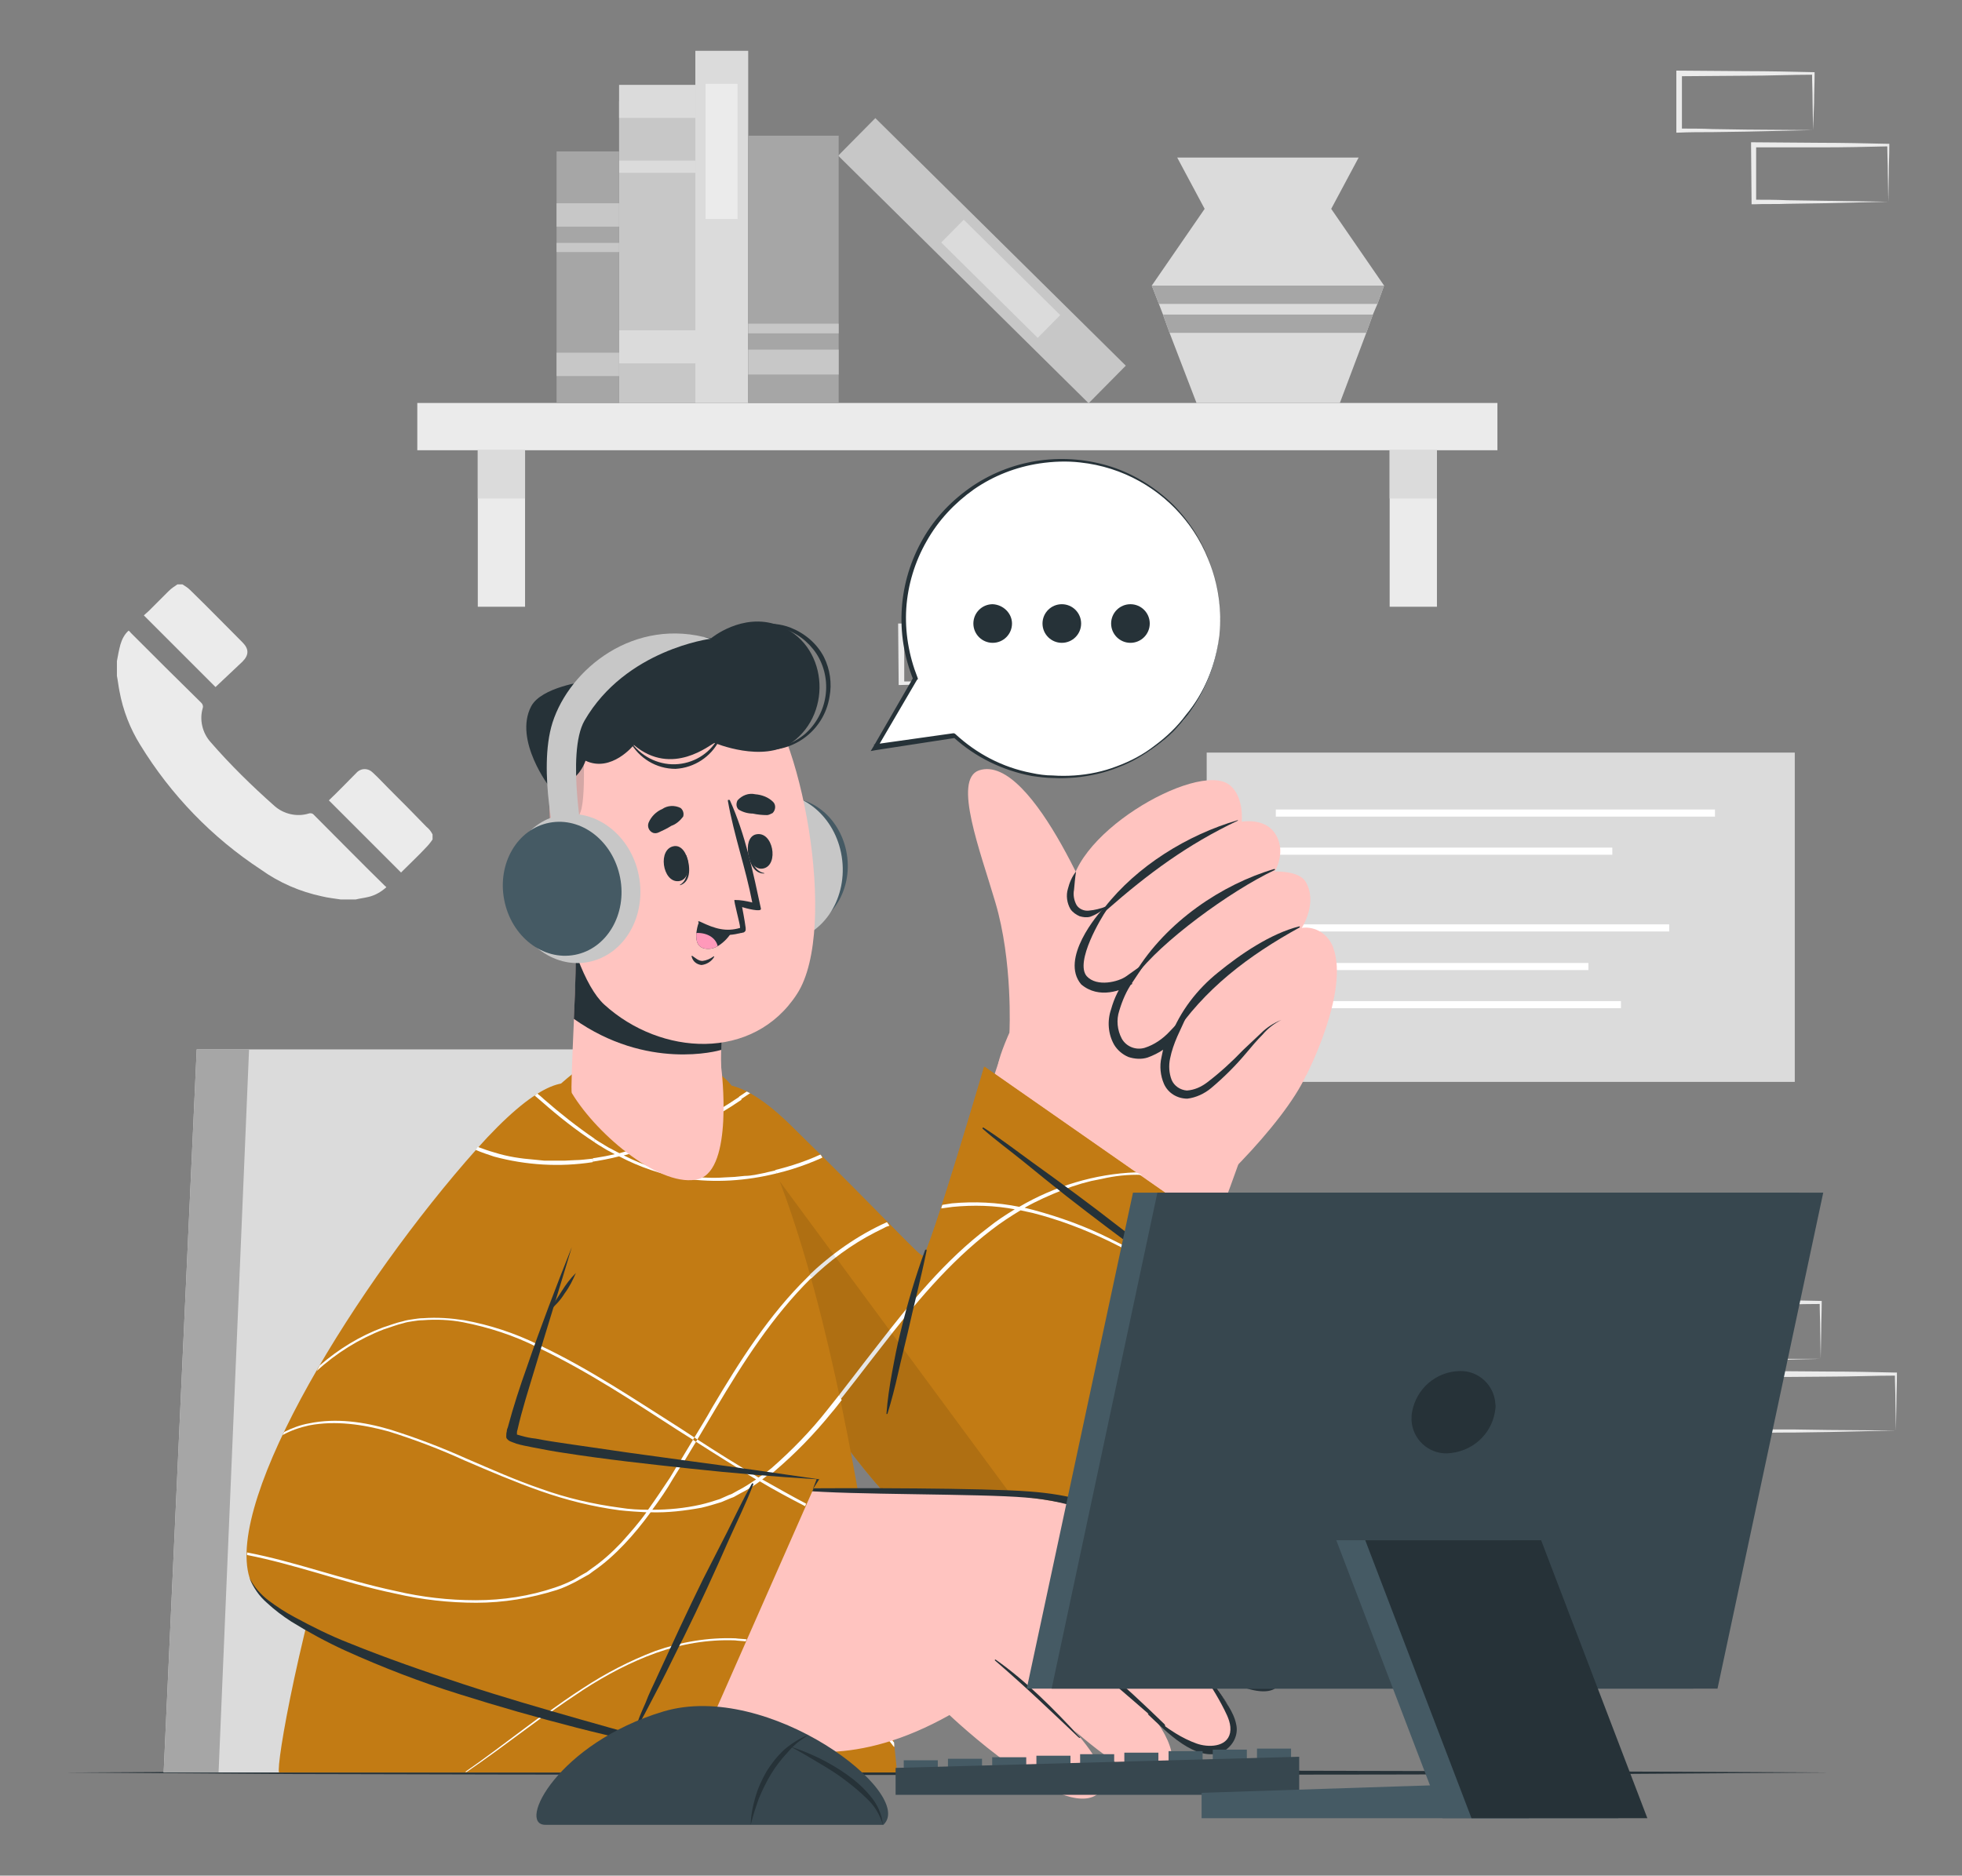 <?xml version="1.0" encoding="utf-8"?>
<!-- Generator: Adobe Illustrator 25.2.0, SVG Export Plug-In . SVG Version: 6.00 Build 0)  -->
<svg version="1.1" id="Layer_1" xmlns="http://www.w3.org/2000/svg" xmlns:xlink="http://www.w3.org/1999/xlink" x="0px" y="0px" viewBox="0 0 386 369.1" style="enable-background:new 0 0 386 369.1;" xml:space="preserve">
<rect x="0" y="0" width="386" height="369.1" fill="#808080" stroke="none"/>
<style>
	.st0{fill:#263238;}
	.st1{fill:#EBEBEB;}
	.st2{fill:#DBDBDB;}
	.st3{fill:#FFFFFF;}
	.st4{fill:#C7C7C7;}
	.st5{fill:#A6A6A6;}
	.st6{fill:#FFC4C0;}
	.st7{fill:#C27B14;}
	.st8{opacity:0.1;enable-background:new    ;}
	.st9{fill:#455A64;}
	.st10{fill:#FF99BA;}
	.st11{opacity:0.2;fill:#263238;enable-background:new    ;}
	.st12{fill:#37474F;}

</style>
<g>
	<g id="freepik--Table--inject-18">
		<polygon class="st0" points="12.7,348.8 56.1,348.6 99.5,348.5 186.4,348.3 273.2,348.5 316.6,348.6 360,348.8 316.6,349.1 
			273.2,349.2 186.4,349.3 99.5,349.2 56.1,349.1 		"></polygon>
	</g>
	<g>
		<g id="freepik--background-complete--inject-18">
			<path class="st1" d="M358.2,267.4l-13.1,0.3l-6.7,0.1c-2.2,0-4.5,0-6.7,0.1h-0.4v-0.5l-0.1-11.2v-0.5h0.5l13.2,0.1
				c4.4,0,8.8,0.1,13.2,0.2h0.3v0.3c0,1.9-0.1,3.8-0.1,5.7L358.2,267.4z M358.2,267.4l-0.1-5.6c0-1.9-0.1-3.7-0.1-5.5l0.3,0.3
				c-4.4,0-8.8,0.2-13.2,0.2l-13.2,0.1l0.5-0.5v11.2l-0.5-0.4c2.2,0,4.4,0,6.5,0l6.5,0.2L358.2,267.4z"></path>
			<path class="st1" d="M343.5,281.5l-13.1,0.3l-6.7,0.1c-2.2,0-4.5,0-6.7,0.1h-0.4v-0.5v-11.2v-0.5h0.5l13.2,0.1
				c4.4,0,8.8,0.1,13.2,0.2h0.3v0.3c0,1.9-0.1,3.8-0.1,5.7L343.5,281.5z M343.5,281.5l-0.1-5.6c0-1.9-0.1-3.7-0.1-5.5l0.3,0.3
				c-4.4,0-8.8,0.2-13.2,0.2l-13.2,0.1l0.5-0.5v11.2l-0.5-0.4c2.2,0,4.4,0,6.5,0l6.6,0.1L343.5,281.5z"></path>
			<path class="st1" d="M373,281.5l-13.1,0.3l-6.7,0.1c-2.2,0-4.5,0-6.7,0.1h-0.4v-0.5l-0.1-11.2v-0.5h0.5l13.2,0.1
				c4.4,0,8.8,0.1,13.2,0.2h0.3v0.3c0,1.9-0.1,3.8-0.1,5.7L373,281.5z M373,281.5l-0.1-5.6c0-1.9-0.1-3.7-0.1-5.5l0.3,0.3
				c-4.4,0-8.8,0.2-13.2,0.2l-13.2,0.1l0.5-0.5v11.2l-0.5-0.4c2.2,0,4.4,0,6.5,0l6.6,0.1L373,281.5z"></path>
			<path class="st1" d="M203.7,134.3l-13.1,0.3l-6.7,0.1c-2.2,0.1-4.5,0-6.7,0.1h-0.4v-0.4l-0.1-11.2v-0.5h0.5l13.2,0.1
				c4.4,0,8.8,0.1,13.2,0.2h0.3v0.3c0,1.9-0.1,3.8-0.1,5.6L203.7,134.3z M203.7,134.3l-0.1-5.6c0-1.9-0.1-3.7-0.1-5.5l0.3,0.3
				c-4.4,0.1-8.8,0.2-13.2,0.2l-13.2,0.1l0.5-0.5l0,11.2l-0.5-0.4c2.2,0,4.4,0,6.5,0.1l6.6,0.1L203.7,134.3z"></path>
			<path class="st1" d="M356.7,25.6l-13.1,0.3l-6.7,0.1c-2.2,0-4.5,0-6.7,0.1h-0.4v-0.4V14.4v-0.5h0.5l13.2,0.1
				c4.4,0,8.8,0.1,13.2,0.2h0.3v0.3c0,1.9-0.1,3.8-0.1,5.7L356.7,25.6z M356.7,25.6l-0.1-5.7c0-1.9-0.1-3.7-0.1-5.5l0.3,0.3
				c-4.4,0-8.8,0.2-13.2,0.2l-13.2,0.1l0.5-0.5l0,11.2l-0.5-0.4c2.2,0,4.4,0,6.5,0.1l6.6,0.1L356.7,25.6z"></path>
			<path class="st1" d="M371.5,39.7L358.4,40l-6.7,0.1c-2.2,0.1-4.5,0-6.7,0.1h-0.4v-0.4l-0.1-11.2V28h0.5l13.2,0.1
				c4.4,0,8.8,0.1,13.2,0.2h0.3v0.3c0,1.9-0.1,3.8-0.1,5.7L371.5,39.7z M371.5,39.7l-0.1-5.7c0-1.9-0.1-3.7-0.1-5.5l0.3,0.3
				c-4.4,0.1-8.8,0.2-13.2,0.2L345,29l0.5-0.5v11.2l-0.5-0.4c2.2,0,4.4,0,6.5,0.1l6.6,0.1L371.5,39.7z"></path>
			<g id="freepik--ZZtZDI--inject-18">
				<path class="st1" d="M76,174.6c-1,0.9-2.2,1.6-3.5,1.9c-0.8,0.2-1.7,0.3-2.5,0.5H67c-1.2-0.2-2.4-0.3-3.6-0.6
					c-4.3-0.9-8.5-2.7-12.1-5.3c-9.6-6.3-17.7-14.7-23.7-24.5c-2-3.2-3.4-6.8-4.1-10.6c-0.2-1-0.3-2-0.5-3v-2.9
					c0.2-1.1,0.4-2.2,0.7-3.3c0.3-1,0.8-2,1.6-2.7c0.1,0.1,0.3,0.2,0.4,0.4c4.6,4.6,9.2,9.2,13.9,13.8c0.3,0.3,0.4,0.7,0.3,1
					c-0.7,2.3-0.1,4.9,1.5,6.7c3.9,4.5,8.2,8.7,12.6,12.6c1.8,1.6,4.4,2.2,6.7,1.5c0.3-0.1,0.6-0.1,0.9,0.1
					c4.7,4.7,9.4,9.5,14.2,14.2C75.9,174.4,75.9,174.5,76,174.6z"></path>
				<path class="st1" d="M85.1,164.2v1c-0.4,0.6-0.9,1.2-1.4,1.7c-1.4,1.5-2.9,2.9-4.4,4.4l-0.4,0.4l-14.2-14.2
					c1.9-1.8,3.7-3.7,5.6-5.6c0.9-0.8,2.2-0.7,3,0.1c0,0,0,0,0,0c1.1,1,2.1,2.1,3.2,3.2c2.5,2.5,5,5,7.4,7.5
					C84.4,163.1,84.8,163.6,85.1,164.2z"></path>
				<path class="st1" d="M47.7,130.2c-1.8,1.7-3.6,3.4-5.3,5l-14.1-14.1c0.3-0.3,0.7-0.6,1-0.9c1.3-1.3,2.6-2.6,3.9-3.9
					c0.5-0.5,1.1-0.9,1.7-1.3h1c0.5,0.3,1.1,0.7,1.5,1.1c3.5,3.4,6.9,6.9,10.3,10.3C49,127.7,49,128.9,47.7,130.2z"></path>
			</g>
			<rect x="237.4" y="148.1" class="st2" width="115.7" height="64.8"></rect>
			<polygon class="st2" points="215.7,212.9 237.4,212.9 237.4,190.3 			"></polygon>
			<rect x="251" y="181.9" class="st3" width="77.4" height="1.4"></rect>
			<rect x="251" y="189.5" class="st3" width="61.5" height="1.4"></rect>
			<rect x="251" y="166.8" class="st3" width="66.2" height="1.4"></rect>
			<rect x="251" y="159.3" class="st3" width="86.4" height="1.4"></rect>
			<rect x="251" y="197" class="st3" width="67.9" height="1.4"></rect>
			<rect x="82.1" y="79.3" class="st1" width="212.5" height="9.3"></rect>
			<rect x="94" y="88.6" class="st1" width="9.3" height="30.8"></rect>
			<rect x="94" y="88.6" class="st2" width="9.3" height="9.5"></rect>
			<rect x="273.4" y="88.6" class="st1" width="9.3" height="30.8"></rect>
			<rect x="273.4" y="88.6" class="st2" width="9.3" height="9.5"></rect>
			<rect x="121.8" y="19.9" class="st4" width="15" height="59.4"></rect>
			<rect x="121.8" y="16.7" class="st2" width="15" height="6.5"></rect>
			<rect x="121.8" y="31.6" class="st2" width="15" height="2.4"></rect>
			<rect x="121.8" y="65" class="st2" width="16.8" height="6.5"></rect>
			<rect x="136.8" y="10" class="st2" width="10.4" height="69.3"></rect>
			<rect x="138.8" y="16.5" class="st1" width="6.3" height="26.6"></rect>
			
				<rect x="188" y="16.6" transform="matrix(0.703 -0.711 0.711 0.703 20.936 152.633)" class="st4" width="10.4" height="69.3"></rect>
			
				<rect x="193.7" y="41.5" transform="matrix(0.703 -0.711 0.711 0.703 19.496 156.263)" class="st2" width="6.3" height="26.7"></rect>
			<rect x="147.2" y="26.7" class="st5" width="17.8" height="52.6"></rect>
			<rect x="147.2" y="68.8" class="st4" width="17.8" height="4.9"></rect>
			<rect x="147.2" y="63.7" class="st4" width="17.8" height="1.9"></rect>
			<rect x="109.5" y="29.8" class="st5" width="12.3" height="49.5"></rect>
			<rect x="109.5" y="69.4" class="st4" width="12.3" height="4.6"></rect>
			<rect x="109.5" y="40" class="st4" width="12.3" height="4.6"></rect>
			<rect x="109.5" y="47.8" class="st4" width="12.3" height="1.8"></rect>
			<polygon class="st2" points="272.3,56.2 271,59.8 270.1,61.9 268.8,65.5 263.6,79.3 235.4,79.3 230.1,65.5 228.8,61.9 228,59.8 
				226.6,56.2 237,41.1 231.6,31 267.3,31 261.9,41.1 			"></polygon>
			<polygon class="st5" points="272.3,56.2 271,59.8 228,59.8 226.6,56.2 			"></polygon>
			<polygon class="st5" points="270.1,61.9 268.8,65.5 230.1,65.5 228.8,61.9 			"></polygon>
		</g>
		<g id="freepik--character-2--inject-18">
			<polygon class="st2" points="32.2,348.8 154.9,348.8 130.4,206.5 38.7,206.5 			"></polygon>
			<polygon class="st5" points="32.2,348.8 43,348.8 49,206.5 38.7,206.5 			"></polygon>
			<path class="st6" d="M138.8,234.4c13.9,31,47.4,82.4,62.4,69.7c22.4-19.1,37.6-61.2,43.6-78.3c3.4-9.5-45.3-25.5-48.3-16.9
				c-4.2,12.3-10.9,38.1-14.7,41.7c-2,1.9-17.9-20.5-30-31.1C134.5,204.4,134.4,224.5,138.8,234.4z"></path>
			<path class="st6" d="M257,211.5c-4.3,9.7-21,26.2-26.5,28.6s-34.8-24-34.2-30.2s18.1-38.8,27.7-43.8S261.5,201.4,257,211.5z"></path>
			<path class="st6" d="M198.6,203.1c0,0,0.7-13.9-2.8-25.6c-2.9-9.9-8.4-24.1-3.2-25.9c10.8-3.6,24.4,32,24.4,32s3.5,16.7-6.8,21.3
				C203.7,207.7,198.6,203.1,198.6,203.1z"></path>
			<path class="st6" d="M210.7,176.8c0.7,5.6,6.9,1.6,6.9,1.6s-7.5,8-4.6,13.5c2.9,5.3,10.2,0.1,10.7-0.2c-0.4,0.4-7.1,7.9-3.6,13.1
				c3.7,5.4,10.2-1,10.6-1.4c-0.2,0.5-3.4,7.4,0.2,10.8c6.2,5.8,14.7-11.7,21.3-13.6c0,0,4.6,10.7,4.8,11c0,0,8.5-16.4,5.3-25.1
				c-0.9-2.6-3.5-4.3-6.2-3.9c0,0,3.3-5,0.7-9.2c-1.4-2.1-6-1.9-6-1.9s2.5-4.1-0.1-7.7c-2.1-2.9-6.4-2.1-6.4-2.1s0.5-5.1-2.5-7.3
				C235.5,149.7,209.2,164.8,210.7,176.8z"></path>
			<path class="st0" d="M243.5,161.5c0.1-0.1,0-0.2,0-0.1c-9.9,2.9-19.8,9-26.2,17.2c-0.2,0.3,0.1,0.7,0.4,0.5
				C225.9,171.9,233.6,166.2,243.5,161.5z"></path>
			<path class="st0" d="M250.8,171.2c0.1-0.1,0-0.2-0.1-0.2c-10.2,3-21.2,10.3-27.4,20.5c-0.2,0.4,0,0.9,0.2,0.5
				C228.2,185.5,241.9,175.4,250.8,171.2z"></path>
			<path class="st0" d="M230.6,204.2c6.3-9.6,15.1-16.2,25.1-21.7c0.1-0.1,0-0.2-0.1-0.2c-5.6,1.4-11.6,5.5-16,9.1
				c-4.1,3.3-7.4,7.6-9.3,12.5C230.2,204.2,230.5,204.4,230.6,204.2z"></path>
			<path class="st0" d="M217.4,178.4c-0.2,0.3,0.5,0.3,0.3,0.7c-1,1.4-6.3,10.2-3.9,13c2,2.2,6.3,1.1,7.8,0l3.8-2.7l-2.6,3.9
				c-1.2,1.7-2,3.6-2.6,5.6c-0.6,1.8-0.4,3.8,0.5,5.5c0.9,1.6,2.8,2.3,4.5,1.8c1.9-0.6,3.6-1.8,4.9-3.2l3.8-4l-2.3,5
				c-0.6,1.4-1.1,2.8-1.4,4.3c-0.3,1.4-0.2,2.9,0.3,4.2c0.5,1.2,1.7,2,3,2.1c1.5-0.1,2.8-0.7,4-1.6c2.5-1.9,4.9-4.1,7.1-6.4
				c1.2-1.1,2.3-2.2,3.5-3.3c1.1-1.1,2.5-2,4-2.6c-1.4,0.7-2.7,1.7-3.7,2.9c-1.1,1.1-2.2,2.4-3.2,3.6c-2.1,2.5-4.4,4.8-6.9,6.9
				c-1.3,1.1-3,1.9-4.7,2.1c-2,0-3.8-1.1-4.6-2.9c-0.7-1.6-0.9-3.5-0.5-5.2c0.3-1.7,0.8-3.3,1.5-4.9l1.5,1c-1.5,1.8-3.5,3.1-5.7,3.9
				c-1.2,0.4-2.6,0.3-3.8-0.1c-1.2-0.5-2.2-1.4-2.8-2.4c-1.2-2.1-1.4-4.7-0.6-7c0.6-2.2,1.6-4.2,3-6.1l1.2,1.1
				c-2,1.3-6.6,3.1-10.1,0.1C208.5,188.7,215.9,179.9,217.4,178.4z"></path>
			<path class="st0" d="M217.6,178.4c-1.1,0.4-2.2,0.7-3.4,0.8c-0.9,0.1-1.9-0.3-2.4-1.1c-0.5-0.9-0.7-2-0.5-3
				c0.1-1.1,0.2-2.3,0.4-3.6c-0.8,1-1.3,2.2-1.6,3.4c-0.4,1.3-0.2,2.8,0.5,4c0.4,0.6,1.1,1.1,1.8,1.4c0.7,0.2,1.4,0.3,2.1,0.1
				C215.6,180,216.8,179.3,217.6,178.4z"></path>
			<path class="st7" d="M193.6,209.9l50.6,35.3c0,0-30.2,62.7-48.9,62.5s-45.7-47.1-55-67.4s-3.8-37.5,15.1-19s25.6,26.1,26.2,25.9
				C182.8,246.7,193.6,209.9,193.6,209.9z"></path>
			<path class="st7" d="M244.3,245.2c0,0-21,43.5-38.8,57.9c-3.6,2.9-7,4.6-10.2,4.6c-18.7-0.2-45.7-47.1-55-67.4
				c-5.8-12.6-5.8-23.9-0.6-26.4c3.2-1.5,8.5,0.4,15.7,7.4c19,18.6,25.6,26.1,26.2,25.8c1.2-0.5,12.1-37.2,12.1-37.2L244.3,245.2z"></path>
			<path class="st3" d="M212.9,295.7c-0.6,0.7-1.2,1.4-1.9,2.1c-5.7,3.6-12.1,5.9-18.8,6.9c-1.8,0.2-3.7,0.3-5.5,0.2l-1.2-0.7
				c2.2,0.1,4.4,0.1,6.6-0.2c2.6-0.3,5.2-0.9,7.7-1.8l1.9-0.6l1.8-0.8c0.6-0.3,1.2-0.5,1.8-0.8l1.8-0.9
				C209.2,298.1,211.1,297,212.9,295.7z M174.5,240.5c-5.8,2.6-11,6.3-15.6,10.7c-2.9,2.9-5.6,6-8.1,9.3c0.1,0.2,0.2,0.5,0.4,0.7
				c2.5-3.4,5.2-6.5,8.2-9.4c3.8-3.7,8.1-6.9,12.8-9.3l1.8-0.9c0.3-0.2,0.7-0.3,1-0.4L174.5,240.5z M218.3,243.7
				c-4.8-2.4-9.8-4.2-15-5.6c-0.5-0.1-1.1-0.3-1.6-0.4c-0.3-0.1-0.7-0.2-1.1-0.2c-4.4-0.9-8.9-1.1-13.3-0.7
				c-0.7,0.1-1.3,0.2-1.9,0.3c-0.1,0.2-0.2,0.5-0.2,0.7c0.7-0.1,1.5-0.2,2.2-0.3c4.1-0.4,8.3-0.3,12.4,0.5l1.1,0.2
				c0.8,0.2,1.5,0.3,2.3,0.5c5.1,1.3,10.1,3.2,14.9,5.5c7.1,3.5,14.1,7.4,20.7,11.8c0.1-0.2,0.2-0.3,0.3-0.5
				C232.3,251.1,225.4,247.2,218.3,243.7z M223.5,230.7c-8.1,0.3-16,2.7-23,6.8l-0.9,0.5c-1.8,1.1-3.5,2.2-5.1,3.5
				c-8.6,6.5-15.4,14.9-21.9,23.3c-3.3,4.2-6.5,8.5-9.8,12.6c-0.2,0.3-0.5,0.6-0.7,0.9l0.4,0.5c0.3-0.3,0.6-0.7,0.9-1
				c3.4-4.1,6.6-8.4,9.9-12.6c6.5-8.4,13.3-16.7,21.8-23.2c1.8-1.4,3.8-2.7,5.8-3.9c0.3-0.2,0.5-0.3,0.8-0.5
				c2.3-1.3,4.8-2.4,7.3-3.4l1.9-0.7c0.6-0.2,1.3-0.4,1.9-0.6l1.9-0.5l2-0.4c2.6-0.6,5.2-0.9,7.9-0.8h0.1L223.5,230.7z M161.4,227.2
				c-3.5,1.6-7.1,2.7-10.9,3.5l-2,0.4c-0.6,0.1-1.3,0.2-2,0.2l-2,0.2l-2,0.1c-1.8,0.1-3.7,0.1-5.5-0.1l0.2,0.7
				c8.5,0.6,16.9-0.9,24.6-4.4C161.7,227.6,161.6,227.4,161.4,227.2L161.4,227.2z M146.9,214.8c-3.5,2.4-7.2,4.6-11,6.6
				c0,0.3,0,0.5,0,0.8c4-2.1,7.9-4.5,11.7-7.1C147.4,215.1,147.2,214.9,146.9,214.8L146.9,214.8z"></path>
			<path class="st0" d="M232.3,251.1c-1.3-1.1-2.7-2.2-4-3.3c-2.8-2.2-5.5-4.4-8.3-6.5c-5.5-4.3-11.1-8.4-16.8-12.5
				c-3.2-2.3-6.4-4.8-9.7-6.9c-0.1,0-0.2,0-0.2,0c0,0.1,0,0.2,0,0.2c2.6,2.3,5.5,4.4,8.2,6.6s5.4,4.4,8.2,6.6
				c5.5,4.3,11.1,8.5,16.7,12.6c1.6,1.2,3.1,2.4,4.8,3.5c0.8,0.6,1.6,1.2,2.5,1.7s1.7,1,2.6,1.6c0,0,0.1,0,0.1,0c0,0,0-0.1,0-0.1
				C235,253.4,233.7,252.2,232.3,251.1z"></path>
			<path class="st0" d="M182,246c-1.9,5.2-3.5,10.6-4.8,16c-0.7,2.7-1.2,5.4-1.7,8.1c-0.5,2.7-0.9,5.4-1.1,8.1c0,0.1,0.1,0.1,0.2,0
				c0.8-2.6,1.5-5.3,2.1-8s1.3-5.4,1.9-8c1.2-5.4,2.6-10.7,3.7-16.1c0-0.1,0-0.2-0.1-0.2C182.1,245.9,182,246,182,246z"></path>
			<path class="st8" d="M205.5,303.1c-3.6,2.9-7,4.6-10.2,4.6c-18.7-0.2-45.7-47.1-55-67.4c-5.8-12.6-5.8-23.9-0.6-26.4L205.5,303.1
				z"></path>
			<path class="st7" d="M176.5,348.8H54.9c-1.3-2.5,18.6-108.9,59.6-138.9c9.1-6.6,25.2-2.4,29.7,4.1
				C166.8,246.5,176.5,348.8,176.5,348.8z"></path>
			<path class="st3" d="M170.2,301.5c-3-1.1-6-2.3-8.9-3.7c-4.1-2-8-4.1-11.9-6.4l-0.6-0.3c-4-2.4-8-4.9-11.9-7.4l-0.6-0.4l-2.7-1.7
				c-9-5.8-17.9-11.7-27.5-16.3c-4.8-2.4-9.8-4.1-15-5.2c-2.6-0.5-5.3-0.6-7.9-0.4c-0.7,0-1.3,0.1-2,0.2c-0.5,0.1-0.9,0.1-1.4,0.2
				c0.1-0.2,0.1-0.3,0.2-0.5c0.4-0.1,0.7-0.1,1.1-0.2c0.7-0.1,1.3-0.2,2-0.2c2.7-0.2,5.4,0,8,0.4c5.3,1,10.4,2.8,15.2,5.2
				c9.7,4.6,18.6,10.6,27.6,16.3l2.6,1.7l0.6,0.4c4,2.6,8,5.1,12.1,7.5l0.6,0.3c3.8,2.2,7.7,4.3,11.6,6.2c2.8,1.3,5.6,2.5,8.5,3.5
				L170.2,301.5z M159.4,250.8l-0.4,0.4c-7.7,7.5-13.5,16.7-18.9,25.8c-1.1,2-2.3,3.9-3.5,5.9c-0.1,0.2-0.2,0.3-0.3,0.5
				c-1.5,2.5-3,5-4.5,7.4c-1.4,2.1-2.8,4.2-4.3,6.3c-0.1,0.2-0.3,0.4-0.4,0.6c-1.5,2.1-3.2,4-4.9,5.9c-1.8,1.9-3.8,3.7-6,5.2
				l-0.8,0.6c-0.3,0.2-0.6,0.3-0.9,0.5l-1.7,1c-1.2,0.6-2.4,1.1-3.6,1.5c-5,1.7-10.3,2.5-15.6,2.5c-5.3,0-10.6-0.6-15.7-1.8
				c-5-1.1-9.9-2.5-14.7-3.9c0,0.2-0.1,0.3-0.1,0.5c4.9,1.4,9.8,2.9,14.8,3.9c5.2,1.2,10.6,1.8,15.9,1.8c5.4,0,10.7-0.9,15.8-2.5
				c1.3-0.4,2.5-1,3.7-1.6l1.8-1c0.3-0.2,0.6-0.3,0.9-0.5l0.8-0.6c2.2-1.5,4.2-3.3,6.1-5.3c1.9-2,3.6-4.1,5.2-6.3
				c0.1-0.2,0.3-0.4,0.4-0.6c1.4-1.9,2.8-3.9,4-6c1.5-2.4,3-4.9,4.5-7.4l0.3-0.5l3.5-5.9c5.4-9.1,11.2-18.2,18.8-25.7l0.1-0.1
				C159.5,251.3,159.4,251,159.4,250.8z M165.1,274.5c-0.8,1-1.5,1.9-2.3,2.9c-3.3,4.2-7,8-11,11.5c-0.8,0.6-1.6,1.3-2.4,1.9
				l-0.5,0.4c-1.2,0.8-2.4,1.6-3.6,2.2l-0.9,0.5c-0.3,0.2-0.6,0.3-0.9,0.4l-1.8,0.8c-1.2,0.4-2.5,0.8-3.8,1.1c-3.1,0.7-6.3,1-9.4,1
				h-0.8c-1.9,0-3.8-0.1-5.6-0.4c-5.3-0.7-10.5-1.9-15.5-3.7c-5-1.7-9.9-3.9-14.8-6c-4.9-2.2-9.9-4.1-15-5.7c-1.5-0.4-3-0.8-4.6-1.1
				l-0.1,0.4c1.6,0.3,3.1,0.7,4.6,1.1c5.1,1.6,10.1,3.5,14.9,5.7c4.9,2.1,9.8,4.2,14.9,6c5,1.8,10.3,3.1,15.6,3.8
				c1.8,0.2,3.5,0.3,5.3,0.4c0.3,0,0.5,0,0.8,0c3.4,0.1,6.7-0.3,10-0.9c1.3-0.3,2.6-0.7,3.9-1.1l1.9-0.8c0.3-0.1,0.6-0.2,0.9-0.4
				l0.9-0.5c1.4-0.7,2.7-1.5,3.9-2.4l0.5-0.4c0.8-0.5,1.5-1.1,2.2-1.7c4.1-3.5,7.8-7.3,11.2-11.5c0.7-0.8,1.3-1.6,2-2.5
				C165.3,275.1,165.2,274.8,165.1,274.5z M152.6,230.3c-0.7,0.2-1.4,0.3-2.1,0.5l-2,0.4c-0.6,0.1-1.3,0.2-2,0.2l-2,0.2l-2,0.1
				c-2.6,0.2-5.3,0-7.9-0.4c-4.1-0.7-8.1-2-11.8-3.9l-1-0.5c-0.7-0.4-1.4-0.7-2.1-1.1c-4.6-2.7-8.9-5.8-12.8-9.4l-0.4,0.4
				c4,3.6,8.3,6.8,12.9,9.5c0.5,0.3,1,0.5,1.5,0.8l1,0.5c4,2.1,8.2,3.5,12.6,4.3c6.1,0.9,12.3,0.5,18.3-1
				C152.7,230.7,152.7,230.5,152.6,230.3z M145.5,215.8c-5.3,3.6-11,6.6-16.9,9c-2.2,0.8-4.4,1.5-6.6,2.1l-0.9,0.2
				c-2.6,0.6-5.2,1-7.9,1.2l-2,0.1c-0.7,0-1.3,0-2,0h-2l-2-0.2c-2.4-0.1-4.8-0.5-7.1-1.2c-0.1,0.2-0.3,0.4-0.4,0.6
				c8,2,16.3,2,24.3-0.1l1-0.2c2-0.5,4-1.2,5.9-1.9c6-2.4,11.7-5.4,17-9L145.5,215.8z M175.4,338.3c-1,0-2.1,0.1-3.1,0.1h-0.1
				l-0.6,0c-5.1,0.5-10.1,2-14.7,4.4c-3.3,1.7-6.4,3.7-9.4,5.9h0.6c2.8-2.1,5.8-3.9,8.9-5.6c4.6-2.4,9.7-3.8,14.8-4.3h0.4h0.2
				c1,0,1.9-0.1,2.9-0.1C175.4,338.6,175.4,338.5,175.4,338.3z M175.9,342.9c-1.1-1.4-2.2-2.7-3.4-4.1c-0.1-0.1-0.2-0.3-0.4-0.4
				l-0.4-0.5c-3.5-4.1-7.5-7.7-12-10.7c-2.3-1.5-4.7-2.7-7.2-3.5c-0.6-0.2-1.3-0.4-1.9-0.6s-1.3-0.3-2-0.4c-1.3-0.2-2.7-0.3-4-0.4
				c-5.4-0.2-10.7,0.7-15.8,2.5c-5,1.9-9.8,4.4-14.2,7.3c-8,5.1-15.3,11.2-23.1,16.6h0.3c7.8-5.3,15-11.2,22.9-16.3
				c4.5-2.9,9.2-5.4,14.2-7.2c5-1.8,10.3-2.7,15.6-2.5c1.3,0.1,2.6,0.2,4,0.4c0.7,0.1,1.3,0.3,1.9,0.4s1.3,0.4,1.9,0.6
				c2.5,0.9,4.9,2,7.1,3.5c4.4,3,8.4,6.6,11.8,10.6c0.1,0.1,0.1,0.1,0.2,0.2l0.4,0.4c1.4,1.6,2.8,3.3,4.1,5
				C176,343.6,175.9,343.3,175.9,342.9L175.9,342.9z"></path>
			<path class="st6" d="M98.4,222.9c-24.8,28.6-58.1,79.2-44.5,90.4c22.4,18.4,87.9,29,102.9,30.8c6.5,0.8,19.5-41.6,15.1-47.1
				s-73.5-9.4-74-13.6c-0.3-2.4,10.2-23.4,17-49.1C122.7,204.7,105.3,214.9,98.4,222.9z"></path>
			<path class="st6" d="M160.6,293.5c0,0,19.9-0.1,32.8,0.4c7.2,0.3,19.6,1.9,24.9,4.5c7.8,4,38,25.5,32.9,32.9
				c-4.6,6.7-28.2-15.1-28.2-15.1s25.7,19.9,18.7,27s-30.4-21.1-30.4-21.1s26,21,17.6,27.2c-6.3,4.6-28.9-19.7-28.9-19.7
				S222.3,348,216,353c-7,5.6-29.2-15.5-29.2-15.5c-18.2,10.2-31,7.6-40,4.6C144.6,341.4,160.6,293.5,160.6,293.5z"></path>
			<path class="st0" d="M214.6,308.8c3.1,2.2,6.3,4.5,9.2,7s5.7,5.1,8.4,7.9c6.5,6.8,9.5,12,9.3,11.7c-5.2-7.2-15.5-16.3-18.4-18.8
				s-5.7-5.1-8.6-7.6C214.4,308.9,214.5,308.8,214.6,308.8z"></path>
			<path class="st0" d="M205.4,319.1c3.8,3,7.8,5.9,11.5,9s8.7,7.8,12.2,11.2c0.3,0.3,0,0.8-0.3,0.5c-3.6-3.3-9-7.8-12.6-11
				S209,322.3,205.4,319.1C205.2,319.2,205.3,319.1,205.4,319.1z"></path>
			<path class="st0" d="M195.9,326.6c6.1,4.3,11.4,9.7,16.5,15.2c0.3,0.3,0,0.3-0.3,0c-5.4-5.1-9.6-9.2-16.3-15
				C195.6,326.7,195.8,326.5,195.9,326.6z"></path>
			<path class="st0" d="M157.8,292.9c9.1-0.1,35.7-0.1,44.7,0.6c8,0.6,14.6,2.3,21.3,6.8c14.4,9.5,23.7,20.7,26,24
				c1.4,2,3.4,5.2,1.6,7.5c-2.3,2.7-10.6,0.1-19.4-7.9c-0.3-0.3-0.1-0.5,0.2-0.2c12.4,10,17.3,8.9,18.6,7.1c0.8-1.1,0-3-0.7-4.5
				c-1.2-2.1-2.7-4.1-4.4-5.8c-5.7-6.1-12-11.6-18.8-16.4c-7.3-5.4-15.9-8.7-25-9.4c-9.3-0.8-34.9-0.5-44.1-1.4
				C157.5,293.2,157.6,292.9,157.8,292.9z"></path>
			<path class="st0" d="M243.2,339.3c-0.5-2.5-2.3-4.7-3.7-6.8c-1.7-2.6-3.7-5-5.9-7.1c-0.1-0.1-0.3,0-0.2,0.1
				c1.9,2.2,3.6,4.5,5.2,6.9c0.8,1.3,1.6,2.7,2.3,4.1c0.7,1.4,1.4,2.9,1.1,4.5c-0.6,2.9-4.4,2.9-6.6,2.1c-1.4-0.5-2.8-1.2-4.1-2
				c-1.8-1.1-3.5-2.4-5.1-3.8c-0.1-0.1-0.5-0.1-0.3,0.1c3.3,3.1,9.5,9.7,14.7,7.3C242.6,343.6,243.7,341.4,243.2,339.3z"></path>
			<path class="st7" d="M160.9,291l-23.8,54c0,0-83.1-18.8-88-34.5s21.2-58,44.7-84.4c23.1-25.9,26.5-8.3,20.8,11.7
				s-15.2,43.1-14.1,44.9S160.9,291,160.9,291z"></path>
			<path class="st3" d="M105.9,264.6c-0.1,0.1-0.1,0.3-0.2,0.5c-4.6-2.3-9.5-3.9-14.6-4.9c-2.6-0.5-5.3-0.6-7.9-0.4
				c-0.7,0-1.3,0.1-2,0.2s-1.3,0.2-1.9,0.4c-1.3,0.3-2.5,0.8-3.8,1.2c-4.9,1.9-9.4,4.7-13.2,8.2l0.6-1.1c3.7-3.2,7.9-5.8,12.5-7.5
				c1.3-0.4,2.5-0.9,3.9-1.2c0.6-0.2,1.3-0.3,2-0.4s1.3-0.2,2-0.2c2.7-0.2,5.4,0,8,0.4C96.3,260.7,101.2,262.3,105.9,264.6z
				 M149.9,291.1l-0.6-0.3l-2.3-1.4l-1.4-0.2c1,0.6,2.1,1.3,3.1,1.9l0.6,0.3c3,1.8,6,3.4,9.1,5l0.2-0.5
				C155.7,294.4,152.8,292.7,149.9,291.1z M133.6,287.8c-0.6,1-1.2,2-1.8,3c-1.4,2.1-2.8,4.2-4.3,6.3c-0.1,0.2-0.3,0.4-0.4,0.6
				c-1.5,2.1-3.2,4-4.9,5.9c-1.8,1.9-3.8,3.7-6,5.2l-0.8,0.6c-0.3,0.2-0.6,0.3-0.9,0.5l-1.7,1c-1.2,0.6-2.4,1.1-3.6,1.5
				c-5,1.7-10.3,2.5-15.6,2.5c-5.3,0-10.6-0.6-15.7-1.8c-5.2-1.1-10.3-2.6-15.5-4.1c-4.5-1.3-9.1-2.6-13.8-3.5c0,0.2,0,0.3,0,0.5
				c4.6,0.9,9.2,2.2,13.7,3.5c5.1,1.5,10.2,3,15.5,4.1c5.2,1.2,10.6,1.8,15.9,1.8c5.4,0,10.7-0.9,15.8-2.5c1.3-0.4,2.5-1,3.7-1.6
				l1.8-1c0.3-0.2,0.6-0.3,0.9-0.5l0.8-0.6c2.2-1.5,4.2-3.3,6.1-5.3c1.9-2,3.6-4.1,5.2-6.3c0.1-0.2,0.3-0.4,0.4-0.6
				c1.4-1.9,2.8-3.9,4-6c0.7-1.1,1.3-2.1,2-3.2L133.6,287.8z M150.6,289.8c-0.4,0.3-0.8,0.6-1.3,0.9l-0.5,0.4
				c-1.2,0.8-2.4,1.6-3.6,2.2l-0.9,0.5c-0.3,0.2-0.6,0.3-0.9,0.4l-1.8,0.8c-1.2,0.4-2.5,0.8-3.8,1.1c-3.1,0.7-6.3,1-9.4,1h-0.8
				c-1.9,0-3.8-0.1-5.6-0.4c-5.3-0.7-10.5-1.9-15.5-3.7c-5-1.7-9.9-3.9-14.8-6c-4.9-2.2-9.9-4.1-15-5.7c-5.1-1.5-10.6-2.3-15.9-1.2
				c-1.7,0.3-3.3,0.9-4.9,1.7c-0.1,0.2-0.2,0.4-0.3,0.6c1.6-0.9,3.4-1.5,5.2-1.9c5.2-1,10.6-0.2,15.7,1.2c5.1,1.6,10.1,3.5,14.9,5.7
				c4.9,2.1,9.8,4.2,14.9,6c5.1,1.8,10.3,3.1,15.6,3.8c1.8,0.2,3.5,0.3,5.3,0.4c0.3,0,0.5,0,0.8,0c3.4,0.1,6.7-0.3,10-0.9
				c1.3-0.3,2.6-0.7,3.9-1.1l1.9-0.8c0.3-0.1,0.6-0.2,0.9-0.4l0.9-0.5c1.4-0.7,2.7-1.5,3.9-2.4l0.5-0.4c0.5-0.4,1-0.8,1.6-1.2
				L150.6,289.8z M107,216.3c-0.4-0.4-0.9-0.8-1.3-1.1l-0.5,0.4l1.4,1.2c3.3,2.9,6.7,5.6,10.4,8c0-0.2,0-0.5,0-0.7
				C113.5,221.7,110.2,219.1,107,216.3L107,216.3z M113.1,228.3l-2,0.1c-0.7,0-1.3,0-2,0h-2l-2-0.2c-2.6-0.2-5.3-0.6-7.8-1.4
				c-1.1-0.3-2.2-0.7-3.3-1.1l-0.2,0.3l-0.2,0.3c1.2,0.5,2.4,0.9,3.6,1.3c6.3,1.7,12.9,2.1,19.4,1.1c0-0.2,0.1-0.5,0.1-0.7
				C115.5,228.1,114.3,228.3,113.1,228.3L113.1,228.3z M144.7,322.4c-5.4-0.2-10.7,0.7-15.8,2.5c-5,1.9-9.8,4.4-14.2,7.3
				c-2.5,1.6-4.9,3.3-7.4,5.1l0.4,0.1l0,0c2.3-1.7,4.7-3.3,7.1-4.9c4.5-2.9,9.2-5.4,14.2-7.2c5-1.8,10.3-2.7,15.6-2.5
				c0.7,0.1,1.4,0.1,2.1,0.2l0.2-0.4C146.2,322.5,145.4,322.5,144.7,322.4L144.7,322.4z"></path>
			<path class="st0" d="M127.5,336c0.8-1.5,1.6-3.1,2.4-4.6c1.6-3.1,3.1-6.3,4.7-9.4c3.1-6.3,6-12.6,8.8-19
				c1.6-3.6,3.4-7.2,4.8-10.9c0-0.1,0-0.2-0.1-0.2c-0.1,0-0.2,0-0.2,0.1l0,0c-1.7,3-3.2,6.2-4.8,9.4s-3.2,6.2-4.8,9.4
				c-3.1,6.3-6,12.6-8.9,18.9c-0.8,1.8-1.7,3.5-2.4,5.4c-0.4,0.9-0.8,1.8-1.2,2.8s-0.6,1.9-1,2.8c0,0,0,0.1,0,0.1c0,0,0.1,0,0.1,0
				l0,0C125.8,339.1,126.7,337.6,127.5,336z"></path>
			<path class="st0" d="M138.9,341.3l-1.7,3.8l0,0.1H137c-7.9-1.5-15.7-3.2-23.5-5.2s-15.5-4.2-23.1-6.6c-7.7-2.4-15.2-5.3-22.5-8.6
				c-3.7-1.7-7.2-3.6-10.6-5.7c-1.7-1.1-3.3-2.3-4.8-3.7c-1.5-1.3-2.7-3-3.4-4.9c0.9,1.8,2.2,3.3,3.8,4.5c1.6,1.2,3.3,2.3,5,3.2
				c3.5,1.9,7.1,3.7,10.7,5.1c7.4,3,14.9,5.6,22.5,8.1s15.2,4.7,22.9,6.9s15.4,4.3,23.1,6.4l-0.2,0.1L138.9,341.3z"></path>
			<path class="st0" d="M159.9,293.1l0.8-2.1l0.1,0.1c-8.3-0.5-16.7-1.2-25-2.1s-16.6-1.8-24.9-3.1c-2.1-0.3-4.1-0.7-6.2-1.1
				c-1-0.2-2.1-0.4-3.1-0.7c-0.3-0.1-0.5-0.2-0.8-0.3c-0.2-0.1-0.3-0.1-0.5-0.2c-0.1-0.1-0.2-0.1-0.3-0.2c-0.1-0.1-0.2-0.2-0.3-0.3
				c0-0.1-0.1-0.2-0.1-0.2c0,0,0-0.1,0-0.1c0-0.4,0-0.8,0.1-1.1c0-0.3,0.1-0.6,0.2-0.8c1.1-4.1,2.4-8.1,3.8-12
				c2.7-7.9,5.7-15.7,8.8-23.5c-2.4,8-4.9,16-7.3,24c-1.2,4-2.5,8-3.4,12c-0.1,0.2-0.1,0.5-0.1,0.7s0,0.5,0,0.4s0,0,0,0
				c0-0.1,0-0.1-0.1-0.1c0-0.1-0.2-0.2-0.1-0.2s0,0,0,0l0.2,0.1l0.7,0.2c1,0.3,2,0.5,3,0.6c2,0.4,4.1,0.7,6.1,1
				c4.1,0.6,8.2,1.2,12.4,1.8l12.4,1.7c8.3,1.1,16.5,2.3,24.8,3.5h0.1l-0.1,0.1L159.9,293.1z"></path>
			<path class="st0" d="M113.3,250.5c-0.6,1.4-1.3,2.8-2.2,4c-0.8,1.3-1.8,2.4-3,3.4c0.8-1.3,1.6-2.6,2.4-3.8
				C111.3,252.8,112.2,251.6,113.3,250.5z"></path>
			<path class="st6" d="M137.5,232c-7.1,2-19.8-8.3-25-16.9c-0.4-0.6,1.1-24.9,0.8-29.8c0-1,30.7,6,30.7,6s-2.5,10.3-2.1,18.8
				C142,210.8,144.3,230,137.5,232z"></path>
			<path class="st0" d="M112.9,200.5c14.4,10.2,28.4,6.3,29,6.1c0.2-5.2,0.9-10.3,2.1-15.3c0,0-30.8-7-30.8-6
				C113.4,187.6,113.2,194.1,112.9,200.5z"></path>
			<path class="st9" d="M143.9,171.3c0.8,7.2,6.5,12.4,12.8,11.7s10.8-7.1,10-14.2s-6.5-12.4-12.8-11.7S143.1,164.1,143.9,171.3z"></path>
			<path class="st4" d="M140.3,172.1c0.9,8,7.3,13.8,14.3,13.1s12-7.9,11.1-15.9s-7.3-13.8-14.3-13.1S139.4,164.1,140.3,172.1z"></path>
			<path class="st6" d="M109.1,148.7c-3.4,10.8,2.1,42,9.8,49c11.1,10.1,29.3,11.2,37.9-2.1c8.4-12.9,0.5-53.5-8.1-59.8
				C136.2,126.4,114,132.8,109.1,148.7z"></path>
			<path class="st0" d="M135,168.3c0-0.1-0.1,0.1-0.1,0.2c0.5,2.1,0.6,4.6-1.1,5.6c-0.1,0,0,0.1,0,0.1
				C136.1,173.5,135.8,170.2,135,168.3z"></path>
			<path class="st0" d="M132.7,166.5c-3.4,0.4-2.4,7.2,0.8,6.9S135.6,166.2,132.7,166.5z"></path>
			<path class="st0" d="M147.2,166.7c0-0.1,0.2,0.1,0.2,0.2c0.2,2.1,0.9,4.5,2.9,4.9c0.1,0,0.1,0.1,0,0.1
				C147.9,171.9,147.1,168.8,147.2,166.7z"></path>
			<path class="st0" d="M148.7,164.2c3.4-0.8,4.6,6,1.5,6.7S145.9,164.9,148.7,164.2z"></path>
			<path class="st0" d="M129.6,163.8c0.9-0.4,1.7-0.8,2.5-1.3c0.9-0.3,1.7-1,2.3-1.8c0.2-0.6,0-1.3-0.5-1.7
				c-1.2-0.6-2.6-0.5-3.6,0.2c-1.2,0.5-2.2,1.5-2.7,2.7c-0.3,0.8,0.1,1.7,0.9,2C128.8,164,129.2,164,129.6,163.8z"></path>
			<path class="st0" d="M150.9,160.4c-0.9,0-1.9-0.1-2.8-0.3c-1,0-2-0.3-2.8-0.8c-0.5-0.5-0.5-1.2-0.2-1.8c0.9-1,2.2-1.5,3.5-1.2
				c1.3,0.1,2.6,0.6,3.5,1.5c0.6,0.6,0.5,1.6-0.1,2.2C151.6,160.2,151.2,160.4,150.9,160.4z"></path>
			<path class="st0" d="M136.2,188.1c0.6,0.4,1.2,1,2,1c0.8-0.1,1.5-0.4,2.2-0.9c0,0,0.1,0,0.1,0c0,0,0,0.1,0,0.1
				c-0.5,0.9-1.5,1.5-2.5,1.6c-0.9-0.1-1.7-0.7-1.9-1.6C135.9,188.2,136.1,188.1,136.2,188.1z"></path>
			<path class="st0" d="M137.4,181.5c1.3,1.5,3.3,2.4,5.3,2.5c0.9,0,1.8-0.1,2.6-0.3c0.2,0,0.3-0.1,0.5-0.1c0.2,0,0.3-0.1,0.5-0.1
				c0.2-0.1,0.4-0.3,0.4-0.5l0,0c0-0.1,0-0.1,0-0.2l0,0v-0.2c-0.2-1.6-0.7-4.1-0.7-4.1c0.6,0.2,3.9,1.1,3.7,0.3
				c-1.5-7-3.1-14.7-6.1-21.3c0-0.1-0.2-0.1-0.3-0.1c-0.1,0-0.1,0.1-0.1,0.2c1.2,6.8,3.5,13.2,4.8,20c-1.2-0.3-2.3-0.5-3.5-0.5
				c-0.2,0.1,1.1,4.7,1.1,5.4c0,0,0,0.1,0,0.1c-2.7,0.8-4.9,0.2-7.8-1.2C137.4,181.2,137.3,181.3,137.4,181.5z"></path>
			<path class="st0" d="M144.2,183c-0.7,1.3-1.7,2.4-3,3.2c-0.7,0.4-1.5,0.6-2.3,0.5c-1.8-0.2-2-1.7-1.9-3.1
				c0.1-0.7,0.2-1.4,0.5-2.1C139.5,182.7,141.9,183.2,144.2,183z"></path>
			<path class="st10" d="M141.2,186.2c-0.7,0.4-1.5,0.6-2.3,0.5c-1.8-0.2-2-1.7-1.9-3.1C138.9,183.5,140.8,184.4,141.2,186.2z"></path>
			<path class="st11" d="M114.2,159.8c-1.2,3.1-3.8,10.4-5.2,10.9c-1.4-10.1-1.4-19.3,1.1-24.9c1-2.3,2.5-4.4,4.3-6.2
				C114.6,142.2,115.5,156.6,114.2,159.8z"></path>
			<path class="st0" d="M141.2,145.4c-1.7,3-4.9,4.9-8.4,5c-3.5,0.1-6.9-1.7-8.8-4.6c0,0-0.1-0.1-0.1,0c0,0-0.1,0.1,0,0.1
				c1.8,3.3,5.2,5.4,9,5.4c3.7-0.2,7-2.4,8.6-5.6c0-0.1,0-0.2,0-0.2C141.4,145.3,141.3,145.3,141.2,145.4z"></path>
			<path class="st0" d="M162.1,129.3c-1.4-2.7-3.8-4.7-6.6-5.8c-3.9-1.5-7.8-0.5-11.7,0.6c0,0-0.1,0-0.1,0.1s0,0.1,0.1,0.1
				c3.3-0.9,6.7-1.7,10-0.7c2.8,0.8,5.2,2.6,6.8,5c3.3,5.1,2.3,11.9-2.3,15.9c-2.7,2.2-6.1,3.2-9.5,2.7c-0.1,0-0.2,0.2,0,0.2
				c6.8,1.2,13.3-3.4,14.4-10.3C163.7,134.5,163.3,131.7,162.1,129.3L162.1,129.3z"></path>
			<path class="st0" d="M108.2,155c0,0-7.2-9.3-3.7-16c2-3.8,10.6-4.9,10.6-4.9s2-4.4,8.8-7.3s16-1.2,16-1.2s6.1-5.1,13.1-2.6
				c9.8,3.5,11,17.2,2.8,23.1c-5.7,4.1-15.2,0.1-15.2,0.1c-0.8,0.2-8.3,6.8-15.9,0.4c0,0-4.4,5.5-9.5,3.1
				C114.1,152.8,111.3,154.9,108.2,155z"></path>
			<path class="st6" d="M115.6,174.2c0,0-7.2-10-11.7-7.4s1,17.1,6.4,19c2.8,1.2,6,0,7.2-2.8c0-0.1,0.1-0.1,0.1-0.2L115.6,174.2z"></path>
			<path class="st0" d="M105.5,170.9c-0.1,0-0.1,0.1,0,0.1c3.8,1.5,5.8,4.9,7.3,8.5c-1.1-1.4-2.7-2.1-4.5-0.8
				c-0.1,0.1,0,0.2,0.1,0.2c1.3-0.4,2.8,0,3.7,1.2c0.7,0.9,1.3,1.9,1.8,3c0.2,0.3,0.8,0.1,0.6-0.2v-0.1
				C114.5,178,110.7,171.3,105.5,170.9z"></path>
			<path class="st4" d="M109.6,167.2c0,0-3.9-15.5-0.9-25c3.4-10.6,16.1-20.9,31.1-16.5c0,0-16.7,2.1-24.8,16.1
				c-3.7,6.4-0.1,24.9-0.1,24.9L109.6,167.2z"></path>
			<path class="st4" d="M125.7,172.4c1.5,8-2.9,15.5-9.9,16.9s-13.9-4-15.5-12s2.9-15.5,9.9-16.9S124.2,164.4,125.7,172.4z"></path>
			<path class="st9" d="M122,172.7c1.4,7.2-2.6,14-8.9,15.2s-12.5-3.6-13.9-10.8s2.6-14,8.9-15.2S120.6,165.5,122,172.7z"></path>
		</g>
		<g id="freepik--speech-bubbles--inject-18">
			<path class="st3" d="M239.9,125c-1.8,17.1-17.1,29.6-34.3,27.8c-6.7-0.7-12.9-3.5-17.9-8.1l-15.6,2.3l7.8-13.5
				c-6.5-16,1.2-34.2,17.2-40.6c16-6.5,34.2,1.2,40.6,17.2C239.7,114.9,240.4,120,239.9,125L239.9,125z"></path>
			<path class="st0" d="M239.9,125c-0.6,5.8-2.8,11.2-6.3,15.8c-0.9,1.1-1.8,2.2-2.8,3.2c-1,1-2.1,1.9-3.3,2.8
				c-2.3,1.7-4.8,3.2-7.5,4.2c-2.7,1.1-5.5,1.7-8.4,2c-1.4,0.1-2.9,0.2-4.3,0.1c-1.4,0-2.9-0.2-4.3-0.4c-5.8-1.1-11.1-3.7-15.4-7.6
				l0.4,0.1l-15.6,2.4l-1.1,0.2l0.6-1l7.8-13.5v0.5c-3.7-9.1-3-19.3,1.9-27.8c2.4-4.2,5.8-7.7,9.8-10.4c8.1-5.4,18.2-6.7,27.4-3.7
				c4.5,1.5,8.6,4.1,12,7.4C237.4,106,240.9,115.5,239.9,125z M239.9,125c1.8-17-10.5-32.2-27.4-34c-2.6-0.3-5.3-0.2-8,0.2
				c-4.6,0.7-9,2.4-12.9,5.1c-3.8,2.7-7,6.1-9.3,10.2c-2.3,4-3.7,8.6-4,13.2c-0.3,4.6,0.5,9.3,2.2,13.6l0.1,0.3l-0.2,0.2l-7.9,13.5
				l-0.6-0.8l15.6-2.2h0.2l0.2,0.1c4.2,3.9,9.3,6.6,15,7.7c1.4,0.3,2.8,0.5,4.2,0.5c1.4,0.1,2.8,0.1,4.3,0c2.9-0.2,5.7-0.8,8.3-1.8
				c2.7-1,5.2-2.3,7.5-4.1c2.3-1.7,4.4-3.7,6.1-6C237,136.3,239.2,130.8,239.9,125z"></path>
			<circle class="st0" cx="222.4" cy="122.7" r="3.8"></circle>
			<circle class="st0" cx="208.9" cy="122.7" r="3.8"></circle>
			<path class="st0" d="M199.1,122.7c0,2.1-1.7,3.8-3.8,3.8c-2.1,0-3.8-1.7-3.8-3.8c0-2.1,1.7-3.8,3.8-3.8c0,0,0,0,0,0
				C197.4,119,199.1,120.7,199.1,122.7z"></path>
		</g>
		<g id="freepik--Devices--inject-18">
			<rect x="177.8" y="346.4" class="st9" width="6.7" height="4.4"></rect>
			<rect x="186.5" y="346.1" class="st9" width="6.7" height="4.4"></rect>
			<rect x="195.2" y="345.8" class="st9" width="6.7" height="4.4"></rect>
			<rect x="203.9" y="345.5" class="st9" width="6.7" height="4.4"></rect>
			<rect x="212.5" y="345.2" class="st9" width="6.7" height="4.4"></rect>
			<rect x="221.2" y="344.9" class="st9" width="6.7" height="4.4"></rect>
			<rect x="229.9" y="344.6" class="st9" width="6.7" height="4.4"></rect>
			<rect x="238.6" y="344.3" class="st9" width="6.7" height="4.4"></rect>
			<rect x="247.3" y="344.1" class="st9" width="6.7" height="4.4"></rect>
			<polygon class="st12" points="255.6,353.2 176.2,353.2 176.2,347.9 255.6,345.7 			"></polygon>
			<polygon class="st9" points="333.1,332.3 202,332.3 222.9,234.7 353.9,234.7 			"></polygon>
			<polygon class="st12" points="337.9,332.3 206.9,332.3 227.7,234.7 358.7,234.7 			"></polygon>
			<path class="st0" d="M294.1,277.9c-0.8,4.6-4.7,7.9-9.4,8.1c-3.7,0.1-6.8-2.8-7-6.5c0-0.5,0-1.1,0.1-1.6c0.8-4.6,4.7-8,9.4-8.1
				c3.7-0.1,6.8,2.8,7,6.5C294.3,276.8,294.2,277.3,294.1,277.9z"></path>
			<polygon class="st9" points="300.8,357.8 236.4,357.8 236.4,352.8 300.8,350.7 			"></polygon>
			<polygon class="st9" points="318.4,357.8 283.8,357.8 262.9,303.1 297.5,303.1 			"></polygon>
			<polygon class="st0" points="324.1,357.8 289.5,357.8 268.6,303.1 303.2,303.1 			"></polygon>
			<path class="st12" d="M173.8,359.1h-66.5c-5.7,0,2.5-16.1,23.2-22.3S180.3,353,173.8,359.1z"></path>
			<path class="st0" d="M147.7,359.1c0-1.8,0.4-3.7,0.9-5.4c0.5-1.8,1.3-3.5,2.2-5.1c1-1.6,2.1-3,3.5-4.3c1.4-1.2,3-2.2,4.7-2.9
				c-0.7,0.6-1.5,1-2.2,1.6l-1,0.9l-0.9,1c-1.2,1.3-2.3,2.7-3.2,4.2c-0.9,1.5-1.7,3.1-2.4,4.8C148.7,355.6,148.1,357.4,147.7,359.1z
				"></path>
			<path class="st0" d="M155.5,343.7c4,1.3,7.7,3.1,11.1,5.5c1.7,1.2,3.3,2.6,4.6,4.2c1.4,1.6,2.3,3.6,2.5,5.7
				c-0.6-2-1.6-3.7-3.1-5.1c-1.4-1.4-3-2.7-4.6-3.9c-1.6-1.2-3.4-2.3-5.1-3.3S157.4,344.7,155.5,343.7z"></path>
		</g>
	</g>
</g>
</svg>
